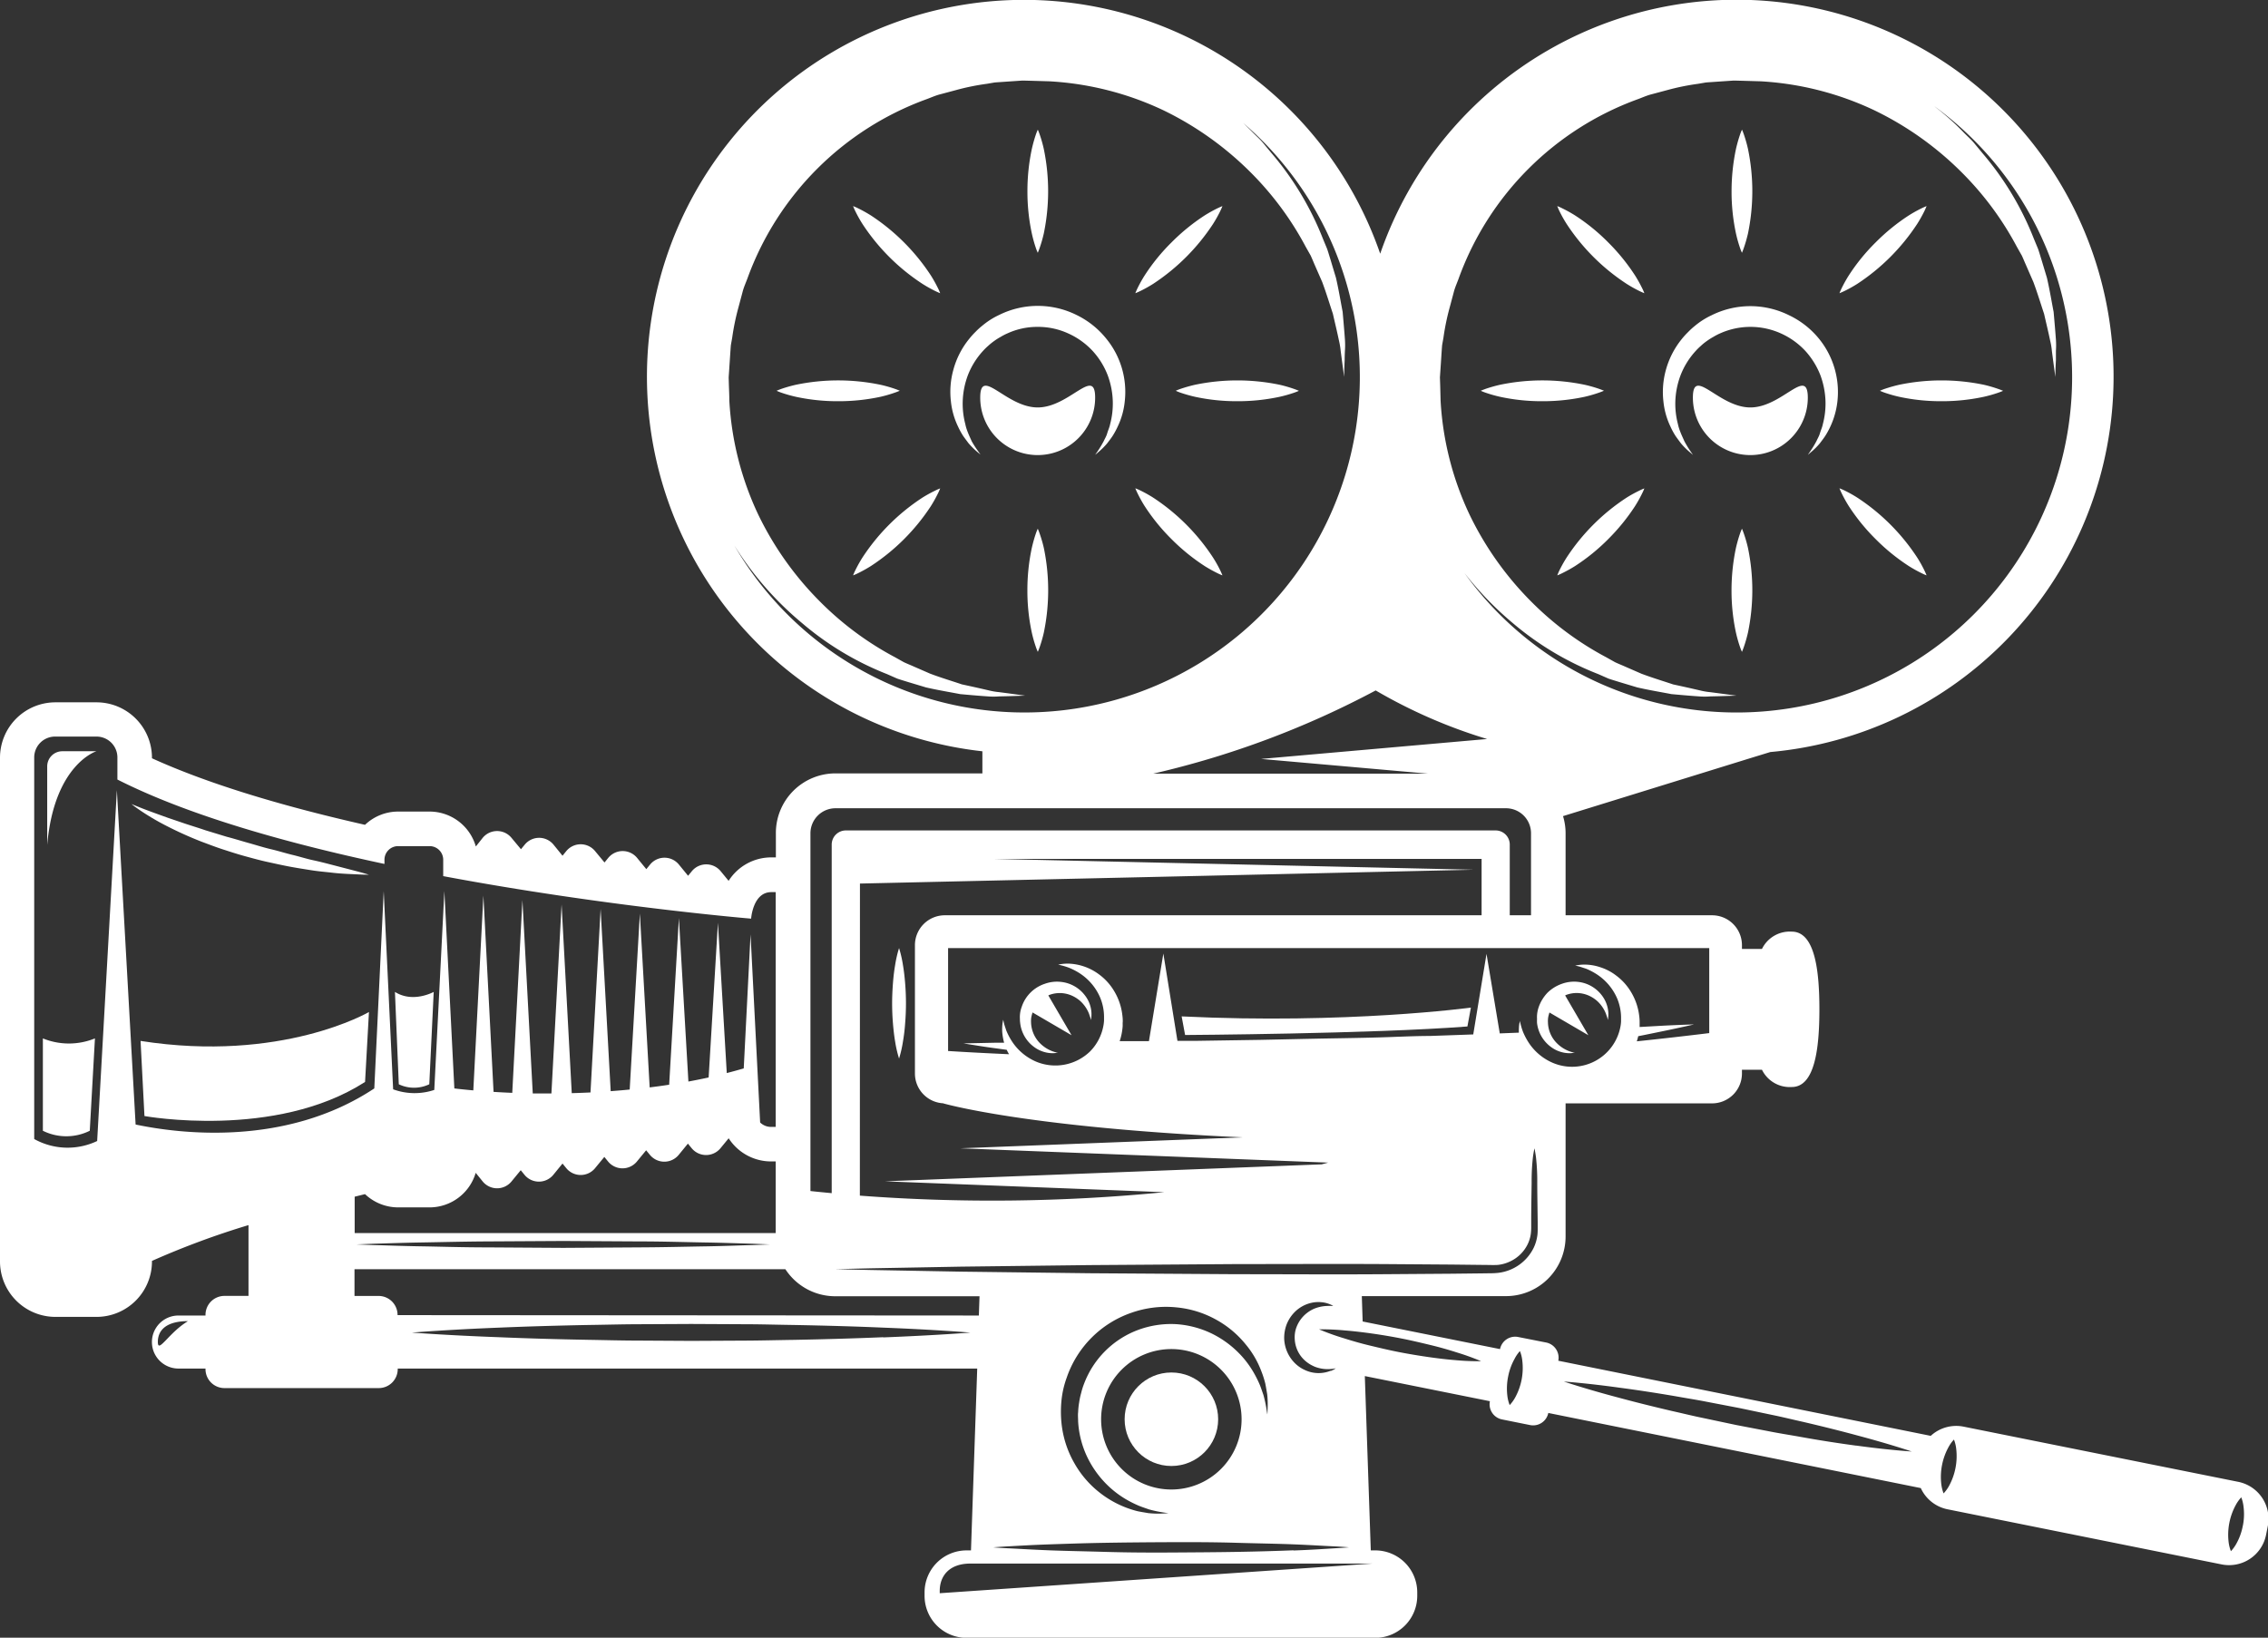 <svg id="Layer_1" data-name="Layer 1" xmlns="http://www.w3.org/2000/svg" viewBox="0 0 513.1 370.59"><rect x="0" y="0" width="513.1" height="370.59" fill="#333333" stroke="none"/><title>logo</title><path d="M758.56,276.79a19.68,19.68,0,0,0-17.53,0,17.3,17.3,0,0,0-3.8,2.42,16,16,0,0,0-1.5,1.37,17.81,17.81,0,0,0-1.47,1.62,19.14,19.14,0,0,0-3.62,7.15,18.71,18.71,0,0,0-.5,7,17.08,17.08,0,0,0,1.59,5.64,16.13,16.13,0,0,0,1.15,2.12c.42.61.84,1.15,1.2,1.64a15.62,15.62,0,0,0,2,2l.74.64-.56-.81a23.45,23.45,0,0,1-1.4-2.32c-.23-.54-.51-1.11-.77-1.75s-.52-1.33-.68-2.11a18.09,18.09,0,0,1-.58-5.16A18.51,18.51,0,0,1,734,290.4a17.52,17.52,0,0,1,3.43-5.53,14,14,0,0,1,1.17-1.15,12.41,12.41,0,0,1,1.44-1.16,13.41,13.41,0,0,1,1.4-.88,12.48,12.48,0,0,1,1.54-.8,16.78,16.78,0,0,1,13.69,0,17.14,17.14,0,0,1,5.59,4,17.83,17.83,0,0,1,3.39,5.49,18.68,18.68,0,0,1,1.15,5.86,18.12,18.12,0,0,1-.59,5.16c-.15.78-.48,1.44-.67,2.11s-.54,1.21-.77,1.74a23.11,23.11,0,0,1-1.41,2.33l-.55.81.74-.64a16.29,16.29,0,0,0,2-2c.35-.49.77-1,1.19-1.64a18.38,18.38,0,0,0,2.75-7.76,19.1,19.1,0,0,0-4.17-14.25A19.53,19.53,0,0,0,758.56,276.79Z" transform="translate(-353.81 -205.45)" style="fill:#FFFFFF"/><path d="M573.64,305.29c-.23-.54-.51-1.11-.77-1.75s-.52-1.33-.67-2.11a18.07,18.07,0,0,1-.59-5.16,18.51,18.51,0,0,1,1.15-5.87,17.52,17.52,0,0,1,3.43-5.53,14,14,0,0,1,1.17-1.15,14.36,14.36,0,0,1,1.44-1.16,13.41,13.41,0,0,1,1.4-.88,12.61,12.61,0,0,1,1.55-.8,16.17,16.17,0,0,1,6.84-1.46,16.36,16.36,0,0,1,6.84,1.46,17.14,17.14,0,0,1,5.59,4,17.46,17.46,0,0,1,3.39,5.49,18.4,18.4,0,0,1,1.15,5.86,18.12,18.12,0,0,1-.59,5.16c-.15.78-.48,1.44-.67,2.11s-.53,1.21-.77,1.74a25.49,25.49,0,0,1-1.4,2.33l-.56.81.75-.64a16.36,16.36,0,0,0,2-2c.36-.49.78-1,1.2-1.64a17.39,17.39,0,0,0,1.15-2.12,17.08,17.08,0,0,0,1.59-5.64,19,19,0,0,0-4.17-14.25,19.58,19.58,0,0,0-6.72-5.36,19.7,19.7,0,0,0-17.54,0,17.24,17.24,0,0,0-3.79,2.42,15,15,0,0,0-1.51,1.37,17.64,17.64,0,0,0-1.46,1.62,18.85,18.85,0,0,0-3.62,7.15,18.53,18.53,0,0,0-.51,7,17.08,17.08,0,0,0,1.59,5.64,17.39,17.39,0,0,0,1.15,2.12c.42.61.84,1.15,1.2,1.64a16.31,16.31,0,0,0,2,2l.75.64-.56-.81A23.19,23.19,0,0,1,573.64,305.29Z" transform="translate(-353.81 -205.45)" style="fill:#FFFFFF"/><path d="M747.43,261.45a11.12,11.12,0,0,0,.47,1.2s.2-.43.46-1.2a32.1,32.1,0,0,0,.9-3.15,47.08,47.08,0,0,0,0-19.16,30.15,30.15,0,0,0-.89-3.16c-.26-.76-.46-1.19-.46-1.19a11.39,11.39,0,0,0-.47,1.19c-.26.77-.59,1.85-.89,3.16a46.34,46.34,0,0,0-1,9.58,45,45,0,0,0,1,9.58A29.86,29.86,0,0,0,747.43,261.45Z" transform="translate(-353.81 -205.45)" style="fill:#FFFFFF"/><path d="M748.36,326.29c-.26-.76-.46-1.2-.46-1.2a12.35,12.35,0,0,0-.47,1.2,32.5,32.5,0,0,0-.89,3.15,46.42,46.42,0,0,0-1,9.58,44.94,44.94,0,0,0,1,9.58,29.45,29.45,0,0,0,.89,3.16,12.35,12.35,0,0,0,.47,1.2s.2-.44.46-1.2a31.61,31.61,0,0,0,.9-3.16,47.08,47.08,0,0,0,0-19.16A29.86,29.86,0,0,0,748.36,326.29Z" transform="translate(-353.81 -205.45)" style="fill:#FFFFFF"/><path d="M787.55,331.62A46.86,46.86,0,0,0,774,318.06a29.7,29.7,0,0,0-2.86-1.6c-.73-.35-1.18-.51-1.18-.51s.17.45.52,1.17a30.91,30.91,0,0,0,1.6,2.87,44.89,44.89,0,0,0,6.08,7.47,45.4,45.4,0,0,0,7.47,6.07,31,31,0,0,0,2.86,1.6,11.09,11.09,0,0,0,1.18.52s-.17-.45-.52-1.17A28.06,28.06,0,0,0,787.55,331.62Z" transform="translate(-353.81 -205.45)" style="fill:#FFFFFF"/><path d="M708.24,256.13a46.66,46.66,0,0,0,13.55,13.54,30.14,30.14,0,0,0,2.86,1.61c.72.35,1.17.52,1.17.52a11.09,11.09,0,0,0-.52-1.18,31,31,0,0,0-1.6-2.86,45.4,45.4,0,0,0-6.07-7.47,44.48,44.48,0,0,0-7.47-6.08,30.91,30.91,0,0,0-2.87-1.6,11.64,11.64,0,0,0-1.17-.52s.16.45.51,1.18A29.18,29.18,0,0,0,708.24,256.13Z" transform="translate(-353.81 -205.45)" style="fill:#FFFFFF"/><path d="M802.63,292.52a47.08,47.08,0,0,0-19.16,0c-1.31.3-2.39.63-3.16.89s-1.19.47-1.19.47a11.39,11.39,0,0,0,1.19.47,30.15,30.15,0,0,0,3.16.89,44.41,44.41,0,0,0,9.58,1,45,45,0,0,0,9.58-1,29.86,29.86,0,0,0,3.15-.89c.77-.26,1.2-.46,1.2-.46s-.43-.2-1.2-.46A29.86,29.86,0,0,0,802.63,292.52Z" transform="translate(-353.81 -205.45)" style="fill:#FFFFFF"/><path d="M715.48,294.33c.76-.26,1.2-.46,1.2-.46s-.44-.2-1.2-.46a29.45,29.45,0,0,0-3.16-.89,47,47,0,0,0-19.15,0,32,32,0,0,0-3.16.89c-.76.27-1.2.47-1.2.47a12.35,12.35,0,0,0,1.2.47,29.45,29.45,0,0,0,3.16.89,44.31,44.31,0,0,0,9.57,1,44.94,44.94,0,0,0,9.58-1A29.45,29.45,0,0,0,715.48,294.33Z" transform="translate(-353.81 -205.45)" style="fill:#FFFFFF"/><path d="M774,269.68a47,47,0,0,0,13.54-13.55,30.39,30.39,0,0,0,1.61-2.86c.35-.73.52-1.18.52-1.18s-.46.17-1.18.52a31,31,0,0,0-2.86,1.6,45.5,45.5,0,0,0-7.47,6.08,44.09,44.09,0,0,0-6.08,7.47,29.7,29.7,0,0,0-1.6,2.86c-.35.72-.52,1.18-.52,1.18s.45-.17,1.18-.52A29.7,29.7,0,0,0,774,269.68Z" transform="translate(-353.81 -205.45)" style="fill:#FFFFFF"/><path d="M721.79,318.07a46.66,46.66,0,0,0-13.55,13.54,30.39,30.39,0,0,0-1.61,2.86c-.35.73-.51,1.18-.51,1.18a11.64,11.64,0,0,0,1.17-.52,30.91,30.91,0,0,0,2.87-1.6,44.89,44.89,0,0,0,7.47-6.07A45.86,45.86,0,0,0,723.7,320a29.7,29.7,0,0,0,1.6-2.86,11.64,11.64,0,0,0,.52-1.17,11.64,11.64,0,0,0-1.17.52A29.7,29.7,0,0,0,721.79,318.07Z" transform="translate(-353.81 -205.45)" style="fill:#FFFFFF"/><path d="M588.12,261.45a11.12,11.12,0,0,0,.47,1.2s.2-.43.46-1.2a29.52,29.52,0,0,0,.9-3.15,47.08,47.08,0,0,0,0-19.16,30.15,30.15,0,0,0-.89-3.16c-.26-.76-.46-1.19-.46-1.19a11.39,11.39,0,0,0-.47,1.19c-.26.77-.58,1.85-.88,3.16a45.62,45.62,0,0,0-1,9.58,45,45,0,0,0,1,9.58A29.86,29.86,0,0,0,588.12,261.45Z" transform="translate(-353.81 -205.45)" style="fill:#FFFFFF"/><path d="M589.05,326.29c-.26-.76-.46-1.2-.46-1.2a12.35,12.35,0,0,0-.47,1.2c-.26.76-.58,1.85-.88,3.15a45.69,45.69,0,0,0-1,9.58,44.94,44.94,0,0,0,1,9.58,29.45,29.45,0,0,0,.89,3.16,12.35,12.35,0,0,0,.47,1.2s.2-.44.46-1.2a29.12,29.12,0,0,0,.9-3.16,47.08,47.08,0,0,0,0-19.16A29.86,29.86,0,0,0,589.05,326.29Z" transform="translate(-353.81 -205.45)" style="fill:#FFFFFF"/><path d="M628.24,331.62a46.86,46.86,0,0,0-13.54-13.56,29.7,29.7,0,0,0-2.86-1.6,12.1,12.1,0,0,0-1.18-.51s.17.45.52,1.17a30.91,30.91,0,0,0,1.6,2.87,44.89,44.89,0,0,0,6.08,7.47,45.4,45.4,0,0,0,7.47,6.07,32.32,32.32,0,0,0,2.86,1.6,12.29,12.29,0,0,0,1.18.52s-.17-.45-.52-1.17A28.06,28.06,0,0,0,628.24,331.62Z" transform="translate(-353.81 -205.45)" style="fill:#FFFFFF"/><path d="M564.39,267.76a47,47,0,0,0-13.54-13.55,32.32,32.32,0,0,0-2.86-1.6,12.29,12.29,0,0,0-1.18-.52,12.29,12.29,0,0,0,.52,1.18,28.75,28.75,0,0,0,1.6,2.86,46.66,46.66,0,0,0,13.55,13.54,30.14,30.14,0,0,0,2.86,1.61c.72.35,1.17.52,1.17.52a11.09,11.09,0,0,0-.52-1.18A31,31,0,0,0,564.39,267.76Z" transform="translate(-353.81 -205.45)" style="fill:#FFFFFF"/><path d="M643.32,292.52a47.08,47.08,0,0,0-19.16,0c-1.3.3-2.39.63-3.16.89s-1.19.47-1.19.47a11.39,11.39,0,0,0,1.19.47,30.88,30.88,0,0,0,3.16.89,44.41,44.41,0,0,0,9.58,1,45,45,0,0,0,9.58-1,30.15,30.15,0,0,0,3.16-.89c.76-.26,1.19-.46,1.19-.46s-.43-.2-1.19-.46A30.15,30.15,0,0,0,643.32,292.52Z" transform="translate(-353.81 -205.45)" style="fill:#FFFFFF"/><path d="M556.17,294.33c.76-.26,1.2-.46,1.2-.46s-.44-.2-1.2-.46a29.45,29.45,0,0,0-3.16-.89,47,47,0,0,0-19.15,0,32,32,0,0,0-3.16.89c-.76.27-1.2.47-1.2.47a12.35,12.35,0,0,0,1.2.47,29.45,29.45,0,0,0,3.16.89,44.34,44.34,0,0,0,9.58,1,44.91,44.91,0,0,0,9.57-1A29.45,29.45,0,0,0,556.17,294.33Z" transform="translate(-353.81 -205.45)" style="fill:#FFFFFF"/><path d="M614.7,269.68a47,47,0,0,0,13.54-13.55,30.39,30.39,0,0,0,1.61-2.86c.35-.73.52-1.18.52-1.18s-.45.17-1.18.52a32.32,32.32,0,0,0-2.86,1.6,45.5,45.5,0,0,0-7.47,6.08,44.09,44.09,0,0,0-6.08,7.47,29.7,29.7,0,0,0-1.6,2.86c-.35.72-.52,1.18-.52,1.18s.46-.17,1.18-.52A29.7,29.7,0,0,0,614.7,269.68Z" transform="translate(-353.81 -205.45)" style="fill:#FFFFFF"/><path d="M562.48,318.07a46.66,46.66,0,0,0-13.55,13.54,29.92,29.92,0,0,0-1.6,2.86,12.29,12.29,0,0,0-.52,1.18,12.29,12.29,0,0,0,1.18-.52,32.32,32.32,0,0,0,2.86-1.6A46.66,46.66,0,0,0,564.39,320a29.7,29.7,0,0,0,1.6-2.86,11.64,11.64,0,0,0,.52-1.17,11.64,11.64,0,0,0-1.17.52A29.7,29.7,0,0,0,562.48,318.07Z" transform="translate(-353.81 -205.45)" style="fill:#FFFFFF"/><path d="M860.06,540.75l-62-12.46a8.51,8.51,0,0,0-7.45,2.08l-84.26-17v0a3.5,3.5,0,0,0-2.74-4.12L697.28,508a3.49,3.49,0,0,0-4.11,2.74v0l-31.08-6.25-.19-5.74h32.63A13.49,13.49,0,0,0,708,485.3V455.13h33.14a6.76,6.76,0,0,0,6.76-6.75v-.85h4.53a7,7,0,0,0,6.74,3.9c5.18,0,6.25-8.59,6.25-17.58s-1.07-17.58-6.25-17.58a7,7,0,0,0-6.74,3.91H747.9v-.85a6.76,6.76,0,0,0-6.76-6.76H708V394a13.43,13.43,0,0,0-.58-3.87l42-13,4.89-1.5a85.29,85.29,0,1,0-88.25-112.77,85.28,85.28,0,1,0-90,112.6v5H542.81A13.48,13.48,0,0,0,529.34,394v5.47h-1a11.41,11.41,0,0,0-9.69,5.31l-1.84-2.24a4.22,4.22,0,0,0-6.44,0l-.89,1.09-2.12-2.59a4.21,4.21,0,0,0-6.44,0l-.89,1.09-2.13-2.6a4.22,4.22,0,0,0-6.44,0l-.89,1.09L488.4,398a4.21,4.21,0,0,0-6.44,0l-.89,1.09L479,396.54a4.21,4.21,0,0,0-6.44,0l-.89,1.08L469.49,395a4.22,4.22,0,0,0-6.44,0L461.46,397a10.9,10.9,0,0,0-10.46-7.9h-7.13a10.86,10.86,0,0,0-7.48,3c-20-4.53-36.16-9.58-48.2-15.06v-.13a12.55,12.55,0,0,0-12.54-12.53h-9.31a12.54,12.54,0,0,0-12.53,12.53v114a12.55,12.55,0,0,0,12.53,12.54h9.31a12.55,12.55,0,0,0,12.54-12.54v-.13a186.09,186.09,0,0,1,21.84-8.1V498.7h-5.44A4.29,4.29,0,0,0,400.3,503v.14h-6.12a6,6,0,1,0,0,12h6.12v.14a4.29,4.29,0,0,0,4.29,4.28H439.5a4.29,4.29,0,0,0,4.29-4.28v-.14h131.1l-1.41,41.15h-1a9.5,9.5,0,0,0-9.5,9.5v.78a9.5,9.5,0,0,0,9.5,9.51h92.45a9.51,9.51,0,0,0,9.51-9.51v-.78a9.5,9.5,0,0,0-9.51-9.5h-1l-1.35-39.45,28.3,5.69v0a3.49,3.49,0,0,0,2.73,4.12l6.36,1.28a3.5,3.5,0,0,0,4.12-2.74v0l84.27,17a8.5,8.5,0,0,0,6.06,4.8l62,12.47a8.53,8.53,0,0,0,10.05-6.68l.38-1.91A8.53,8.53,0,0,0,860.06,540.75ZM389.52,509.12c0-2.82,2.12-4.71,6.82-4.71C392,507,389.52,511.87,389.52,509.12Zm244.26,2.22a22.42,22.42,0,0,0-6.1-4.25,21.87,21.87,0,0,0-7.86-2,21.4,21.4,0,0,0-8.56,1.32,20.85,20.85,0,0,0-12.21,12.2,15.76,15.76,0,0,0-.65,2.09,16.17,16.17,0,0,0-.44,2.06,17,17,0,0,0-.24,2.27c-.08.62,0,1.4,0,2.09a21.52,21.52,0,0,0,2,7.91,22.54,22.54,0,0,0,4.25,6.11,22,22,0,0,0,5.11,3.89,26,26,0,0,0,2.46,1.19c.78.31,1.53.55,2.2.79a27.29,27.29,0,0,0,3.24.69l1.18.18-1.19.06a20.81,20.81,0,0,1-3.4-.09c-.72-.13-1.54-.25-2.41-.43a22.84,22.84,0,0,1-8.86-4.44,22.41,22.41,0,0,1-5.45-6.46,22.82,22.82,0,0,1-2.9-9.1,25.32,25.32,0,0,1,0-5,20.92,20.92,0,0,1,1.18-5.2,23.59,23.59,0,0,1,14.72-14.73A23.5,23.5,0,0,1,620,501.3a22.91,22.91,0,0,1,9.16,2.9,22.6,22.6,0,0,1,6.46,5.46,20.91,20.91,0,0,1,3.55,6.09,21.49,21.49,0,0,1,.89,2.77c.18.88.3,1.69.43,2.41a20.88,20.88,0,0,1,.09,3.41c0,.77-.06,1.18-.06,1.18s-.06-.4-.18-1.17a28.16,28.16,0,0,0-.7-3.24c-.24-.68-.48-1.42-.79-2.21a24.79,24.79,0,0,0-1.19-2.45A21.58,21.58,0,0,0,633.78,511.34Zm.92,15.28a15.89,15.89,0,1,1-15.89-15.89A15.89,15.89,0,0,1,634.7,526.62ZM366.34,372.13h9.31a4.72,4.72,0,0,1,4.72,4.72v5c16,8.11,38.24,14.38,60.42,19.1V400a3.08,3.08,0,0,1,3.08-3.08H451a3.08,3.08,0,0,1,3.08,3.08v3.71c36.65,6.88,69.66,9.62,69.66,9.62s.39-6,4.56-6h1v53.13h-1a3.57,3.57,0,0,1-2.52-1l-2.17-42.57-1.54,30.33q-1.92.56-3.84,1.05l-2-34-2.1,35c-1.53.33-3.06.64-4.58.92l-2.15-37-2.2,37.72c-1.48.23-3,.43-4.41.61l-2.22-39.34L496.27,452c-1.45.15-2.88.26-4.3.37l-2.28-41.24-2.29,41.53c-1.44.07-2.85.12-4.24.16l-2.3-42.7-2.3,42.77c-1.46,0-2.87,0-4.22,0L472,409.12l-2.3,43.63c-1.51-.06-2.92-.14-4.23-.22l-2.3-44.42-2.28,44.08c-1.86-.16-3.31-.32-4.29-.44l-2.26-44.66-2.28,45a14.06,14.06,0,0,1-9.31-.14l-2.13-44.84-2.13,44.64c-20.17,13.36-44.35,10.2-54,8.17l-4.24-75.67-4.46,79.4a15.55,15.55,0,0,1-14.24-.45V376.85A4.72,4.72,0,0,1,366.34,372.13Zm176.47,16.22H694.52a5.66,5.66,0,0,1,5.66,5.66v18.56h-4.81v-16a3.2,3.2,0,0,0-3.2-3.2h-147a3.2,3.2,0,0,0-3.2,3.2v78.88c-2-.19-3.62-.35-4.81-.48V394A5.67,5.67,0,0,1,542.81,388.35Zm39.15-26-2.07-.27a15.85,15.85,0,0,1-2.46-.42c-1.75-.41-3.75-.86-6-1.34-2.18-.74-4.61-1.46-7.17-2.42l-3.92-1.71c-.67-.3-1.37-.57-2.06-.9l-2-1.12a70.37,70.37,0,0,1-16.79-12.42A72.26,72.26,0,0,1,525.4,322a69.17,69.17,0,0,1-6.59-25.9c0-1.16-.06-2.32-.1-3.49l-.05-1.75.11-1.63c.08-1.26.17-2.53.25-3.8.05-.63.08-1.28.14-1.89l.3-1.69a54.22,54.22,0,0,1,1.41-6.83l.93-3.48c.29-1.17.82-2.26,1.22-3.4A67.69,67.69,0,0,1,563.15,228c1.14-.4,2.24-.93,3.41-1.22l3.48-.93a52.8,52.8,0,0,1,7-1.43l1.76-.3c.59-.06,1.18-.08,1.77-.13l3.53-.24.88-.06.44,0h.22c-.08,0,.33,0-.15,0h.12l1.89.05,3.74.11A69.18,69.18,0,0,1,617,230.4a72.68,72.68,0,0,1,19.79,14.1,70.34,70.34,0,0,1,12.41,16.78l1.13,2c.32.69.6,1.39.89,2.06l1.72,3.92c.95,2.56,1.68,5,2.41,7.17.51,2.24,1,4.24,1.36,6a17.38,17.38,0,0,1,.41,2.45l.27,2.06c.33,2.48.51,3.8.51,3.8s0-1.34.12-3.83q0-.94.06-2.1a18.07,18.07,0,0,0,0-2.53c-.13-1.82-.31-3.92-.52-6.28-.45-2.31-.87-4.91-1.51-7.7q-.63-2.07-1.29-4.29c-.24-.74-.45-1.51-.72-2.27l-.94-2.27a68.09,68.09,0,0,0-11.55-19.27l-2-2.42c-.68-.82-1.49-1.52-2.25-2.3s-1.46-1.45-2.21-2.18a75.88,75.88,0,1,1-115.13,95.61,72.86,72.86,0,0,0,15.34,17.57A67.81,67.81,0,0,0,554.5,358l2.27,1c.76.27,1.52.48,2.26.72l4.29,1.29c2.8.64,5.4,1.06,7.71,1.51,2.38.22,4.48.4,6.3.52a16.45,16.45,0,0,0,2.51,0l2.09-.05,3.83-.12Zm83.06-.67a116.9,116.9,0,0,0,25.23,11l-51.14,4.51,37.75,3.33H614.71A204.51,204.51,0,0,0,665,361.71Zm81.65,5a75.82,75.82,0,0,1-61.54-31.55,74.13,74.13,0,0,0,11,11.38A67.81,67.81,0,0,0,715.41,358l2.27,1c.76.27,1.52.48,2.26.72l4.29,1.29c2.8.64,5.4,1.06,7.71,1.51,2.38.22,4.48.4,6.3.52a16.45,16.45,0,0,0,2.51,0l2.09-.05,3.83-.12-3.8-.51-2.07-.27a15.85,15.85,0,0,1-2.46-.42c-1.75-.41-3.75-.86-6-1.34-2.18-.74-4.61-1.46-7.17-2.42l-3.92-1.71c-.67-.3-1.37-.57-2.06-.9l-2-1.12a70.37,70.37,0,0,1-16.79-12.42A72.23,72.23,0,0,1,686.32,322a69.18,69.18,0,0,1-6.6-25.9l-.09-3.49-.06-1.75.11-1.63c.09-1.26.17-2.53.25-3.8.05-.63.08-1.28.14-1.89l.3-1.69a54.22,54.22,0,0,1,1.41-6.83l.93-3.48c.3-1.17.83-2.26,1.22-3.4A67.69,67.69,0,0,1,724.06,228c1.14-.4,2.24-.93,3.41-1.22l3.48-.93a53.12,53.12,0,0,1,7-1.43l1.76-.3c.59-.06,1.18-.08,1.77-.13l3.53-.24.88-.06.44,0h.22c-.08,0,.33,0-.15,0h.12l1.89.05,3.75.11a69.18,69.18,0,0,1,25.74,6.58,72.52,72.52,0,0,1,19.79,14.1,70.34,70.34,0,0,1,12.41,16.78l1.13,2c.32.69.6,1.39.9,2.06l1.71,3.92c.95,2.56,1.68,5,2.41,7.17.51,2.24,1,4.24,1.36,6a16,16,0,0,1,.41,2.45l.27,2.06c.33,2.48.51,3.8.51,3.8s0-1.34.13-3.83c0-.63,0-1.33,0-2.1a18.07,18.07,0,0,0,0-2.53c-.13-1.82-.31-3.92-.52-6.28-.45-2.31-.87-4.91-1.51-7.7-.41-1.38-.85-2.81-1.29-4.29-.24-.74-.45-1.51-.72-2.27l-.94-2.27a68,68,0,0,0-11.54-19.27l-2-2.42c-.69-.82-1.5-1.52-2.26-2.3a56.81,56.81,0,0,0-4.86-4.52c-.61-.52-1.25-1-1.88-1.51a75.88,75.88,0,0,1-44.73,137.2ZM548.36,405.39l138.83-3.13-108.68-2.45H689v12.76H567.55a6.76,6.76,0,0,0-6.75,6.76v29.05a6.75,6.75,0,0,0,6.59,6.74h-.23s18.63,5.48,67.77,7.7l-63.86,2.48,83.22,3.24-1.47.39L554,472.77l63.21,2.46a397.81,397.81,0,0,1-68.87.78Zm2.25,87.07,20.57-.38,29.08-.35,33.33-.23c11.35,0,22.7-.06,33.33,0l15.34.11,7.1.08c1.14,0,2.32.06,3.28,0a8.46,8.46,0,0,0,2.83-.8,8.3,8.3,0,0,0,3.91-3.8,7.8,7.8,0,0,0,.75-2.41,12,12,0,0,0,.09-1.3c0-.44,0-.88,0-1.31,0-3.46.07-6.48.1-9a47.69,47.69,0,0,1,.29-5.76c.18-1.33.35-2,.35-2s.16.71.34,2a47.69,47.69,0,0,1,.29,5.76c0,2.48.06,5.5.1,9,0,.43,0,.87,0,1.31a13.2,13.2,0,0,1-.05,1.42,9.56,9.56,0,0,1-.85,3,10.25,10.25,0,0,1-8,5.68c-1.25.14-2.33.09-3.49.12l-7.1.08-15.34.11c-10.63.08-22,0-33.33,0l-33.33-.22-29.08-.36-20.57-.38-7.8-.18ZM740.5,439.23q-8.18,1-16.39,1.86a11,11,0,0,0,.32-1.16c2.11-.41,4-.81,5.62-1.14,4.46-.92,7-1.52,7-1.52s-2.6.06-7.14.29l-5.16.29c0-.39,0-.67,0-1a10.82,10.82,0,0,0-.1-1.57,13.5,13.5,0,0,0-1.87-5.39,12.72,12.72,0,0,0-3.36-3.7,11.71,11.71,0,0,0-3.65-1.89,11.28,11.28,0,0,0-3-.56,9.25,9.25,0,0,0-1.94.1l-.66.1.65.16c.43.08,1,.31,1.77.54a15,15,0,0,1,2.46,1.28,12.45,12.45,0,0,1,2.6,2.26,12.27,12.27,0,0,1,2.06,3.31,11.5,11.5,0,0,1,.84,4.11c0,.34,0,.78,0,1a8.82,8.82,0,0,1-.15,1.22A11.13,11.13,0,0,1,705.2,446a12.3,12.3,0,0,1-5.58-4.66,15,15,0,0,1-1.28-2.46,15.53,15.53,0,0,1-.54-1.77l-.17-.65s0,.23-.1.66a11.21,11.21,0,0,0-.1,1.94v.07l-4.32.17-3-18-3,18.23-2.45.09-7.37.26c-2.49,0-5,.1-7.54.19-5.08.21-10.24.28-15.4.37s-10.31.22-15.39.32l-14.93.23q-1.94,0-3.84,0L617,421.23l-3.26,19.82c-1.22,0-2.43,0-3.62,0l-3,0a13.36,13.36,0,0,0,.64-3c.08-.61,0-.94.06-1.42a10.74,10.74,0,0,0-.11-1.57,13.5,13.5,0,0,0-1.87-5.39,12.72,12.72,0,0,0-3.36-3.7,12.23,12.23,0,0,0-6.68-2.45,10,10,0,0,0-1.94.1l-.66.1.65.17a14.94,14.94,0,0,1,1.77.54,14.16,14.16,0,0,1,2.46,1.27,12.45,12.45,0,0,1,2.6,2.26,12.18,12.18,0,0,1,2.06,3.32,11.46,11.46,0,0,1,.84,4.11c0,.33,0,.78,0,1a8.82,8.82,0,0,1-.15,1.22,11.11,11.11,0,0,1-3,5.76,11.29,11.29,0,0,1-12.12,2.36,12.3,12.3,0,0,1-5.58-4.66,15,15,0,0,1-1.28-2.46c-.23-.74-.46-1.34-.54-1.77s-.16-.65-.16-.65,0,.23-.11.67a11.08,11.08,0,0,0-.1,1.94,12.56,12.56,0,0,0,.44,2.61l-2.06,0-7.15.15,1.85.3c1.2.18,3,.49,5.22.78l2.72.37a11.35,11.35,0,0,0,.53,1c-6.25-.28-11-.55-13.79-.73V420H740.5ZM436.39,475.67a10.91,10.91,0,0,0,7.48,3H451a10.9,10.9,0,0,0,10.43-7.82l1.62,2a4.21,4.21,0,0,0,6.44,0l2.13-2.59.89,1.09a4.22,4.22,0,0,0,6.44,0l2.12-2.6.89,1.09a4.21,4.21,0,0,0,6.44,0l2.13-2.59.89,1.09a4.22,4.22,0,0,0,6.44,0l2.13-2.59.89,1.08a4.21,4.21,0,0,0,6.44,0l2.12-2.59.89,1.09a4.22,4.22,0,0,0,6.44,0l1.89-2.3a11.41,11.41,0,0,0,9.64,5.24h1v16.21H434.05v-8.23ZM528,487.05l-4,.15c-2.56.06-6.22.22-10.6.29s-9.51.21-15,.23l-17.18.11-17.18-.11c-5.49,0-10.6-.17-15-.24s-8-.22-10.6-.28l-4-.15,4-.16c2.56-.06,6.21-.21,10.6-.28s9.5-.21,15-.24l17.18-.1,17.18.1c5.48,0,10.6.17,15,.24s8,.22,10.6.28Zm25.6,21c-5.92.25-12.83.46-20.23.6-3.7.05-7.53.16-11.41.17l-11.79.06-11.78-.07c-3.88,0-7.71-.11-11.41-.17-7.4-.13-14.31-.34-20.24-.59C454.94,507.62,447,507,447,507s7.9-.65,19.74-1.12c5.93-.25,12.84-.46,20.24-.6,3.7-.05,7.53-.16,11.41-.17l11.78-.06,11.79.06c3.88,0,7.71.12,11.41.17,7.4.14,14.31.34,20.23.6,11.85.46,19.75,1.12,19.75,1.12S565.49,507.63,553.64,508.09Zm-109.85-5V503a4.29,4.29,0,0,0-4.29-4.29h-5.45v-6.05h97.48a13.47,13.47,0,0,0,11.28,6.12h32.64l-.15,4.36Zm220.58,56.22-97.92,6.71v-.51c0-3.43,2.18-6.2,6.94-6.2Zm-17.91-3c-3.77.15-8.17.28-12.89.36s-9.74.11-14.77.14-10.06,0-14.78-.14-9.11-.21-12.88-.36-6.92-.35-9.12-.45-3.46-.22-3.46-.22,1.26-.11,3.46-.23,5.34-.31,9.12-.44,8.17-.28,12.88-.36,9.75-.12,14.78-.14,10.06,0,14.77.14,9.12.2,12.89.35,6.92.35,9.12.45,3.45.23,3.45.23-1.25.1-3.45.23S650.23,556.18,646.46,556.31Zm8.43-40.63a7.29,7.29,0,0,1-5.79-.15,7.72,7.72,0,0,1-2.3-1.57,8.25,8.25,0,0,1-2.42-5.49,8.7,8.7,0,0,1,.48-3.09,8.29,8.29,0,0,1,1.52-2.58,7.71,7.71,0,0,1,4.44-2.55,7,7,0,0,1,2-.08,6.07,6.07,0,0,1,1.49.31,5.93,5.93,0,0,1,1.17.53l-.33,0a7.33,7.33,0,0,0-.92,0,8.53,8.53,0,0,0-3,.6,7.49,7.49,0,0,0-3.19,2.55,7.41,7.41,0,0,0-1,2,6.5,6.5,0,0,0-.28,2.28,7,7,0,0,0,1.59,4.18A7.28,7.28,0,0,0,649.9,514a7,7,0,0,0,.92.52,5.78,5.78,0,0,0,.88.36,8,8,0,0,0,3.08.37,7.25,7.25,0,0,0,1.24-.17A5.25,5.25,0,0,1,654.89,515.68ZM683,513.23c-1.75-.14-3.79-.37-6-.69s-4.47-.69-6.77-1.14-4.56-1-6.69-1.51-4.1-1.1-5.78-1.63a56,56,0,0,1-5.55-2,56.37,56.37,0,0,1,5.9.26c1.76.14,3.79.37,6,.68s4.48.69,6.77,1.14,4.57,1,6.69,1.51,4.1,1.09,5.78,1.63a56,56,0,0,1,5.55,2A57.77,57.77,0,0,1,683,513.23Zm14.69-2a8.13,8.13,0,0,1,.51,2.07,13.9,13.9,0,0,1-1.6,8.38,8.41,8.41,0,0,1-1.25,1.73,8.37,8.37,0,0,1-.52-2.07,13.64,13.64,0,0,1,.16-4.32,13.46,13.46,0,0,1,1.46-4.06A8.18,8.18,0,0,1,697.64,511.21Zm76.1,21.36c-3.74-.5-8.08-1.16-12.72-2-2.32-.42-4.72-.78-7.15-1.27l-7.35-1.41-7.32-1.55c-2.42-.49-4.78-1.08-7.08-1.59-4.58-1.07-8.85-2.14-12.49-3.13-7.28-1.93-12.07-3.56-12.07-3.56s5,.34,12.51,1.38c3.74.49,8.09,1.15,12.73,1.94,2.31.42,4.72.79,7.14,1.27l7.35,1.41,7.33,1.54c2.42.49,4.78,1.08,7.08,1.59,4.58,1.07,8.84,2.14,12.48,3.13,7.29,1.94,12.08,3.57,12.08,3.57S781.21,533.6,773.74,532.57ZM793,541.32a14.07,14.07,0,0,1,1.62-8.38,8.18,8.18,0,0,1,1.24-1.73,8.13,8.13,0,0,1,.51,2.07,14.1,14.1,0,0,1-1.6,8.38,8.41,8.41,0,0,1-1.25,1.73A8.37,8.37,0,0,1,793,541.32Zm68.22,9.35a13.16,13.16,0,0,1-1.45,4.07,8.41,8.41,0,0,1-1.25,1.73,8.37,8.37,0,0,1-.52-2.07,14.07,14.07,0,0,1,1.62-8.38,8.44,8.44,0,0,1,1.24-1.74,8.29,8.29,0,0,1,.51,2.08A13.26,13.26,0,0,1,861.23,550.67Z" transform="translate(-353.81 -205.45)" style="fill:#FFFFFF"/><path d="M590.19,428.07a8.21,8.21,0,0,0-5.24,5.24,6.76,6.76,0,0,0-.4,1.88,6.23,6.23,0,0,0,0,.83,6.61,6.61,0,0,0,.06.93,7.8,7.8,0,0,0,3.08,5.37,7,7,0,0,0,2.15,1.12,6.78,6.78,0,0,0,1.8.33,5.07,5.07,0,0,0,1.14-.06l.4,0-.39-.1a8.57,8.57,0,0,1-1-.32,7.82,7.82,0,0,1-3-2.09,7,7,0,0,1-1.72-4.39,5.72,5.72,0,0,1,0-.61,4.26,4.26,0,0,1,.09-.72c.06-.28.15-.6.25-.92l8.82,5.15-5.25-9,.17-.09a6.73,6.73,0,0,1,2.57-.45,6.94,6.94,0,0,1,2.39.5,7.56,7.56,0,0,1,2,1.22,7.71,7.71,0,0,1,2.09,3c.14.44.28.79.33,1l.09.39.06-.4a6.79,6.79,0,0,0,.06-1.14,7,7,0,0,0-1.45-4,7.81,7.81,0,0,0-5.4-3.09A8.09,8.09,0,0,0,590.19,428.07Z" transform="translate(-353.81 -205.45)" style="fill:#FFFFFF"/><path d="M707.18,428.07a8.79,8.79,0,0,0-3.25,2,9,9,0,0,0-2,3.24,7.14,7.14,0,0,0-.39,1.88,6.23,6.23,0,0,0,0,.83,8.7,8.7,0,0,0,0,.93,7.85,7.85,0,0,0,3.09,5.37,7,7,0,0,0,2.15,1.12,6.78,6.78,0,0,0,1.79.33,5.12,5.12,0,0,0,1.15-.06l.4,0-.39-.1a8.57,8.57,0,0,1-1-.32,7.82,7.82,0,0,1-3-2.09,6.87,6.87,0,0,1-1.72-4.39,3.92,3.92,0,0,1,0-.61,4.26,4.26,0,0,1,.09-.72c.06-.27.15-.6.25-.91l8.8,5.14-5.25-9,.19-.1a6.73,6.73,0,0,1,2.57-.45,6.94,6.94,0,0,1,2.39.5,7.56,7.56,0,0,1,2,1.22,7.71,7.71,0,0,1,2.09,3c.14.44.28.79.33,1s.09.39.09.39l.06-.4a6.79,6.79,0,0,0,.06-1.14,7.2,7.2,0,0,0-1.45-4,7.81,7.81,0,0,0-5.4-3.09A8.09,8.09,0,0,0,707.18,428.07Z" transform="translate(-353.81 -205.45)" style="fill:#FFFFFF"/><path d="M749.8,297.65c-7.18,0-13-9.39-13-2.22a13,13,0,1,0,26,0C762.78,288.26,757,297.65,749.8,297.65Z" transform="translate(-353.81 -205.45)" style="fill:#FFFFFF"/><path d="M601.57,295.43c0-7.17-5.81,2.22-13,2.22s-13-9.39-13-2.22a13,13,0,1,0,26,0Z" transform="translate(-353.81 -205.45)" style="fill:#FFFFFF"/><circle cx="265.01" cy="321.16" r="10.58" style="fill:#FFFFFF"/><path d="M385.61,441l.88,17s29.6,5.37,49.91-7.72l.88-15.82S417.55,446,385.61,441Z" transform="translate(-353.81 -205.45)" style="fill:#FFFFFF"/><path d="M374.12,461.33l1.17-20.9a15.58,15.58,0,0,1-11.78,0v20.9A11.92,11.92,0,0,0,374.12,461.33Z" transform="translate(-353.81 -205.45)" style="fill:#FFFFFF"/><path d="M450.93,450.81l1-20.9s-4.66,2.6-8.77,0l.87,20.9A8,8,0,0,0,450.93,450.81Z" transform="translate(-353.81 -205.45)" style="fill:#FFFFFF"/><path d="M621.14,435.45l.78,4.21s42.32-.26,63.87-1.93l.79-4.27S658.51,437.27,621.14,435.45Z" transform="translate(-353.81 -205.45)" style="fill:#FFFFFF"/><path d="M556.31,441.08a26.33,26.33,0,0,0,.9,3.91,27.24,27.24,0,0,0,.89-3.91,40.2,40.2,0,0,0,.48-4c.12-1.46.19-3,.19-4.59s-.07-3.13-.19-4.59-.28-2.84-.48-4a27.24,27.24,0,0,0-.89-3.91,26.33,26.33,0,0,0-.9,3.91c-.2,1.17-.37,2.54-.48,4s-.19,3-.19,4.59.07,3.13.19,4.59S556.11,439.91,556.31,441.08Z" transform="translate(-353.81 -205.45)" style="fill:#FFFFFF"/><path d="M391.07,392.13a85.24,85.24,0,0,0,8.3,3.77c1.57.58,3.17,1.21,4.84,1.75s3.35,1.09,5.07,1.56,3.42.94,5.13,1.31,3.39.75,5,1.05,3.23.55,4.73.79,2.94.37,4.27.51c2.63.33,4.86.37,6.41.45s2.44.06,2.44.06-.86-.26-2.35-.67l-6.19-1.61c-1.28-.33-2.66-.69-4.12-1s-3-.81-4.59-1.19-3.21-.9-4.88-1.29-3.34-.93-5-1.39-3.35-1-5-1.42l-4.82-1.47c-1.55-.53-3.08-1-4.49-1.46l-4-1.36c-2.47-.89-4.54-1.63-6-2.21s-2.26-.91-2.26-.91.68.57,2,1.46A56,56,0,0,0,391.07,392.13Z" transform="translate(-353.81 -205.45)" style="fill:#FFFFFF"/><path d="M375.62,375.45h-7.71a3.42,3.42,0,0,0-3.42,3.42v17.77C366.08,378.38,375.62,375.45,375.62,375.45Z" transform="translate(-353.81 -205.45)" style="fill:#FFFFFF"/></svg>